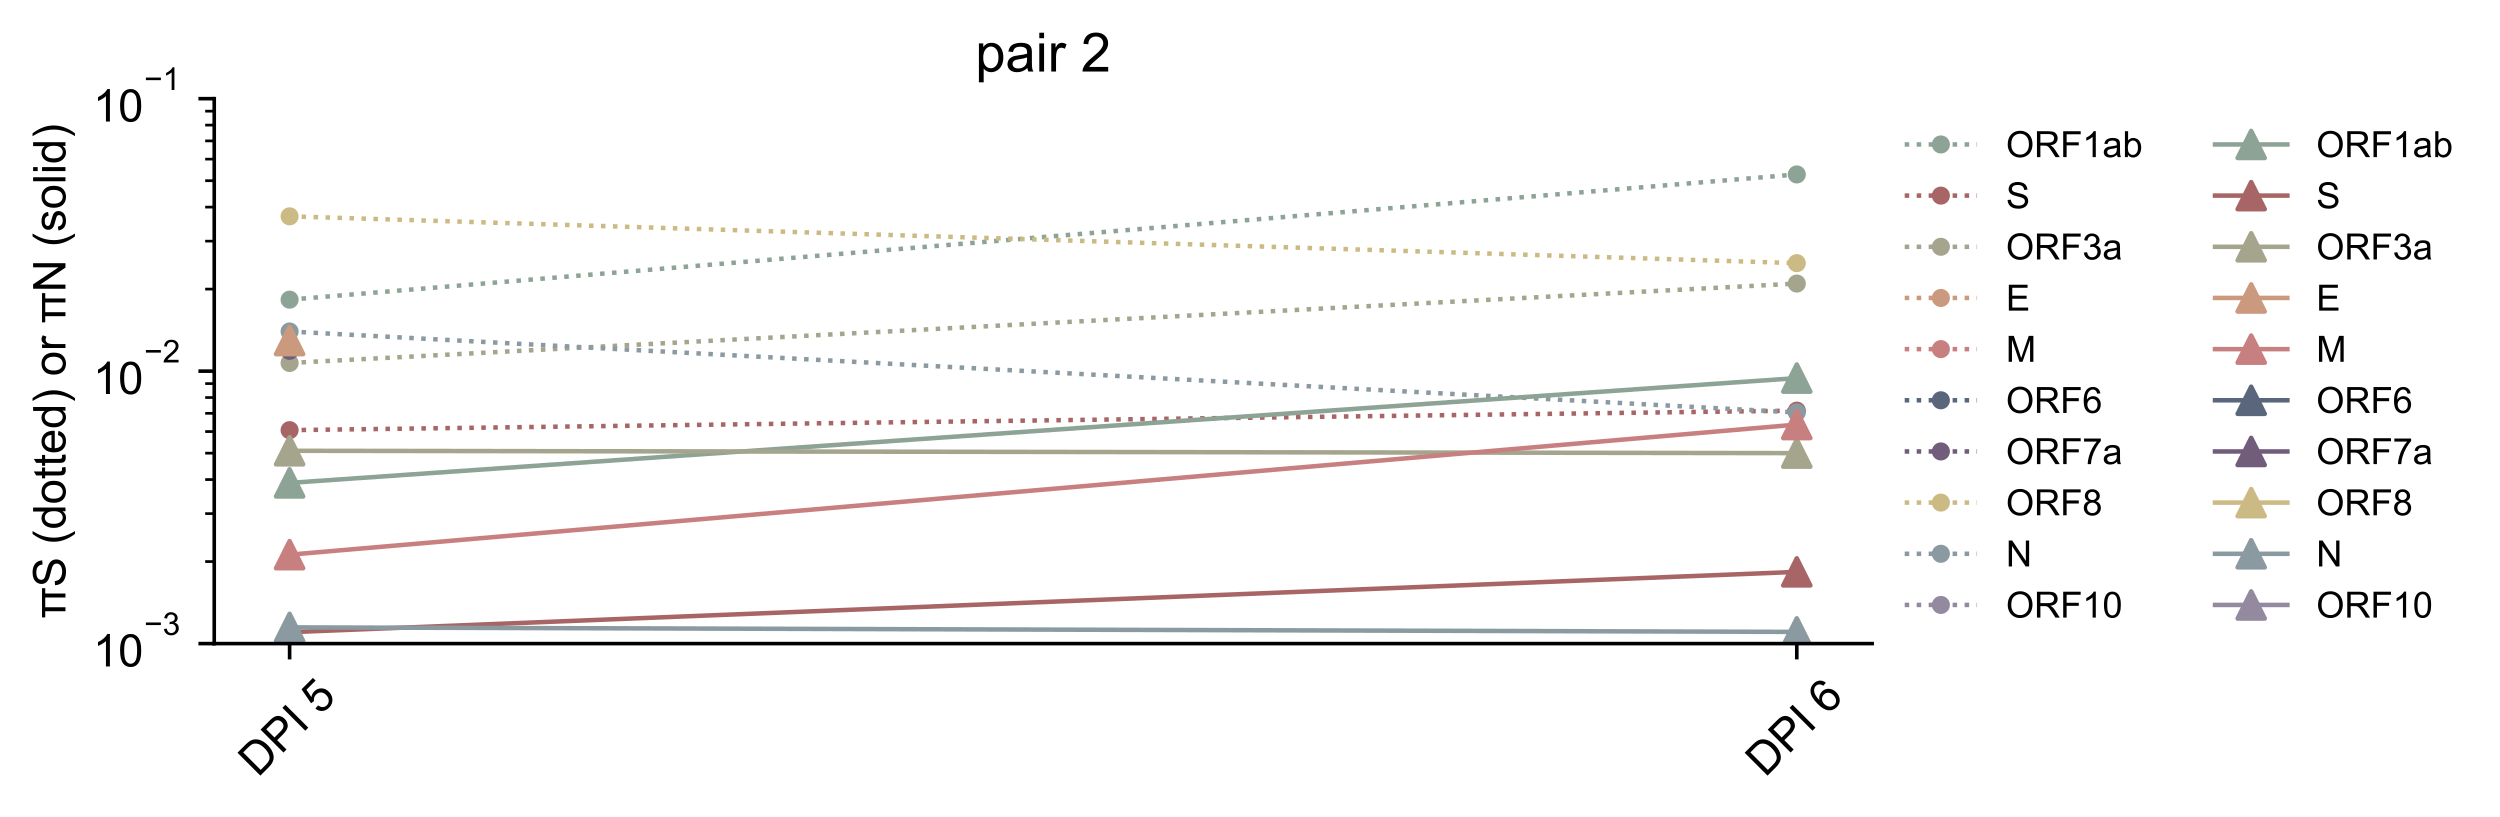 <?xml version="1.0" encoding="utf-8" standalone="no"?>
<!DOCTYPE svg PUBLIC "-//W3C//DTD SVG 1.1//EN"
  "http://www.w3.org/Graphics/SVG/1.1/DTD/svg11.dtd">
<!-- Created with matplotlib (https://matplotlib.org/) -->
<svg height="180.698pt" version="1.1" viewBox="0 0 552.935 180.698" width="552.935pt" xmlns="http://www.w3.org/2000/svg" xmlns:xlink="http://www.w3.org/1999/xlink">
 <defs>
  <style type="text/css">
*{stroke-linecap:butt;stroke-linejoin:round;}
  </style>
 </defs>
 <g id="figure_1">
  <g id="patch_1">
   <path d="M 0 180.698 
L 552.935 180.698 
L 552.935 -0 
L 0 -0 
z
" style="fill:#ffffff;"/>
  </g>
  <g id="axes_1">
   <g id="patch_2">
    <path d="M 47.384 142.347 
L 414.07 142.347 
L 414.07 21.825 
L 47.384 21.825 
z
" style="fill:#ffffff;"/>
   </g>
   <g id="matplotlib.axis_1">
    <g id="xtick_1">
     <g id="line2d_1">
      <defs>
       <path d="M 0 0 
L 0 3.5 
" id="md4cd9a828a" style="stroke:#000000;stroke-width:0.8;"/>
      </defs>
      <g>
       <use style="stroke:#000000;stroke-width:0.8;" x="64.052" xlink:href="#md4cd9a828a" y="142.347"/>
      </g>
     </g>
     <g id="text_1">
      <!-- DPI 5 -->
      <defs>
       <path d="M 7.719 0 
L 7.719 71.578 
L 32.375 71.578 
Q 40.719 71.578 45.125 70.562 
Q 51.266 69.141 55.609 65.438 
Q 61.281 60.641 64.078 53.188 
Q 66.891 45.75 66.891 36.188 
Q 66.891 28.031 64.984 21.734 
Q 63.094 15.438 60.109 11.297 
Q 57.125 7.172 53.578 4.797 
Q 50.047 2.438 45.047 1.219 
Q 40.047 0 33.547 0 
z
M 17.188 8.453 
L 32.469 8.453 
Q 39.547 8.453 43.578 9.766 
Q 47.609 11.078 50 13.484 
Q 53.375 16.844 55.25 22.531 
Q 57.125 28.219 57.125 36.328 
Q 57.125 47.562 53.438 53.594 
Q 49.75 59.625 44.484 61.672 
Q 40.672 63.141 32.234 63.141 
L 17.188 63.141 
z
" id="ArialMT-68"/>
       <path d="M 7.719 0 
L 7.719 71.578 
L 34.719 71.578 
Q 41.844 71.578 45.609 70.906 
Q 50.875 70.016 54.438 67.547 
Q 58.016 65.094 60.188 60.641 
Q 62.359 56.203 62.359 50.875 
Q 62.359 41.75 56.547 35.422 
Q 50.734 29.109 35.547 29.109 
L 17.188 29.109 
L 17.188 0 
z
M 17.188 37.547 
L 35.688 37.547 
Q 44.875 37.547 48.734 40.969 
Q 52.594 44.391 52.594 50.594 
Q 52.594 55.078 50.312 58.266 
Q 48.047 61.469 44.344 62.5 
Q 41.938 63.141 35.5 63.141 
L 17.188 63.141 
z
" id="ArialMT-80"/>
       <path d="M 9.328 0 
L 9.328 71.578 
L 18.797 71.578 
L 18.797 0 
z
" id="ArialMT-73"/>
       <path id="ArialMT-32"/>
       <path d="M 4.156 18.75 
L 13.375 19.531 
Q 14.406 12.797 18.141 9.391 
Q 21.875 6 27.156 6 
Q 33.5 6 37.891 10.781 
Q 42.281 15.578 42.281 23.484 
Q 42.281 31 38.062 35.344 
Q 33.844 39.703 27 39.703 
Q 22.75 39.703 19.328 37.766 
Q 15.922 35.844 13.969 32.766 
L 5.719 33.844 
L 12.641 70.609 
L 48.25 70.609 
L 48.25 62.203 
L 19.672 62.203 
L 15.828 42.969 
Q 22.266 47.469 29.344 47.469 
Q 38.719 47.469 45.156 40.969 
Q 51.609 34.469 51.609 24.266 
Q 51.609 14.547 45.953 7.469 
Q 39.062 -1.219 27.156 -1.219 
Q 17.391 -1.219 11.203 4.25 
Q 5.031 9.719 4.156 18.75 
z
" id="ArialMT-53"/>
      </defs>
      <g transform="translate(57.038 172.092)rotate(-45)scale(0.1 -0.1)">
       <use xlink:href="#ArialMT-68"/>
       <use x="72.217" xlink:href="#ArialMT-80"/>
       <use x="138.916" xlink:href="#ArialMT-73"/>
       <use x="166.699" xlink:href="#ArialMT-32"/>
       <use x="194.482" xlink:href="#ArialMT-53"/>
      </g>
     </g>
    </g>
    <g id="xtick_2">
     <g id="line2d_2">
      <g>
       <use style="stroke:#000000;stroke-width:0.8;" x="397.403" xlink:href="#md4cd9a828a" y="142.347"/>
      </g>
     </g>
     <g id="text_2">
      <!-- DPI 6 -->
      <defs>
       <path d="M 49.75 54.047 
L 41.016 53.375 
Q 39.844 58.547 37.703 60.891 
Q 34.125 64.656 28.906 64.656 
Q 24.703 64.656 21.531 62.312 
Q 17.391 59.281 14.984 53.469 
Q 12.594 47.656 12.5 36.922 
Q 15.672 41.75 20.266 44.094 
Q 24.859 46.438 29.891 46.438 
Q 38.672 46.438 44.844 39.969 
Q 51.031 33.5 51.031 23.25 
Q 51.031 16.5 48.125 10.719 
Q 45.219 4.938 40.141 1.859 
Q 35.062 -1.219 28.609 -1.219 
Q 17.625 -1.219 10.688 6.859 
Q 3.766 14.938 3.766 33.5 
Q 3.766 54.25 11.422 63.672 
Q 18.109 71.875 29.438 71.875 
Q 37.891 71.875 43.281 67.141 
Q 48.688 62.406 49.75 54.047 
z
M 13.875 23.188 
Q 13.875 18.656 15.797 14.5 
Q 17.719 10.359 21.188 8.172 
Q 24.656 6 28.469 6 
Q 34.031 6 38.031 10.484 
Q 42.047 14.984 42.047 22.703 
Q 42.047 30.125 38.078 34.391 
Q 34.125 38.672 28.125 38.672 
Q 22.172 38.672 18.016 34.391 
Q 13.875 30.125 13.875 23.188 
z
" id="ArialMT-54"/>
      </defs>
      <g transform="translate(390.388 172.092)rotate(-45)scale(0.1 -0.1)">
       <use xlink:href="#ArialMT-68"/>
       <use x="72.217" xlink:href="#ArialMT-80"/>
       <use x="138.916" xlink:href="#ArialMT-73"/>
       <use x="166.699" xlink:href="#ArialMT-32"/>
       <use x="194.482" xlink:href="#ArialMT-54"/>
      </g>
     </g>
    </g>
   </g>
   <g id="matplotlib.axis_2">
    <g id="ytick_1">
     <g id="line2d_3">
      <defs>
       <path d="M 0 0 
L -3.5 0 
" id="mce7d0a0960" style="stroke:#000000;stroke-width:0.8;"/>
      </defs>
      <g>
       <use style="stroke:#000000;stroke-width:0.8;" x="47.384" xlink:href="#mce7d0a0960" y="142.347"/>
      </g>
     </g>
     <g id="text_3">
      <!-- $\mathdefault{10^{-3}}$ -->
      <defs>
       <path d="M 37.25 0 
L 28.469 0 
L 28.469 56 
Q 25.297 52.984 20.141 49.953 
Q 14.984 46.922 10.891 45.406 
L 10.891 53.906 
Q 18.266 57.375 23.781 62.297 
Q 29.297 67.234 31.594 71.875 
L 37.25 71.875 
z
" id="ArialMT-49"/>
       <path d="M 4.156 35.297 
Q 4.156 48 6.766 55.734 
Q 9.375 63.484 14.516 67.672 
Q 19.672 71.875 27.484 71.875 
Q 33.25 71.875 37.594 69.547 
Q 41.938 67.234 44.766 62.859 
Q 47.609 58.5 49.219 52.219 
Q 50.828 45.953 50.828 35.297 
Q 50.828 22.703 48.234 14.969 
Q 45.656 7.234 40.5 3 
Q 35.359 -1.219 27.484 -1.219 
Q 17.141 -1.219 11.234 6.203 
Q 4.156 15.141 4.156 35.297 
z
M 13.188 35.297 
Q 13.188 17.672 17.312 11.828 
Q 21.438 6 27.484 6 
Q 33.547 6 37.672 11.859 
Q 41.797 17.719 41.797 35.297 
Q 41.797 52.984 37.672 58.781 
Q 33.547 64.594 27.391 64.594 
Q 21.344 64.594 17.719 59.469 
Q 13.188 52.938 13.188 35.297 
z
" id="ArialMT-48"/>
       <path d="M 52.828 31.203 
L 5.562 31.203 
L 5.562 39.406 
L 52.828 39.406 
z
" id="ArialMT-8722"/>
       <path d="M 4.203 18.891 
L 12.984 20.062 
Q 14.5 12.594 18.141 9.297 
Q 21.781 6 27 6 
Q 33.203 6 37.469 10.297 
Q 41.75 14.594 41.75 20.953 
Q 41.75 27 37.797 30.922 
Q 33.844 34.859 27.734 34.859 
Q 25.25 34.859 21.531 33.891 
L 22.516 41.609 
Q 23.391 41.5 23.922 41.5 
Q 29.547 41.5 34.031 44.422 
Q 38.531 47.359 38.531 53.469 
Q 38.531 58.297 35.25 61.469 
Q 31.984 64.656 26.812 64.656 
Q 21.688 64.656 18.266 61.422 
Q 14.844 58.203 13.875 51.766 
L 5.078 53.328 
Q 6.688 62.156 12.391 67.016 
Q 18.109 71.875 26.609 71.875 
Q 32.469 71.875 37.391 69.359 
Q 42.328 66.844 44.938 62.5 
Q 47.562 58.156 47.562 53.266 
Q 47.562 48.641 45.062 44.828 
Q 42.578 41.016 37.703 38.766 
Q 44.047 37.312 47.562 32.688 
Q 51.078 28.078 51.078 21.141 
Q 51.078 11.766 44.234 5.25 
Q 37.406 -1.266 26.953 -1.266 
Q 17.531 -1.266 11.297 4.344 
Q 5.078 9.969 4.203 18.891 
z
" id="ArialMT-51"/>
      </defs>
      <g transform="translate(20.584 147.503)scale(0.1 -0.1)">
       <use transform="translate(0 0.994)" xlink:href="#ArialMT-49"/>
       <use transform="translate(55.615 0.994)" xlink:href="#ArialMT-48"/>
       <use transform="translate(112.973 70.688)scale(0.7)" xlink:href="#ArialMT-8722"/>
       <use transform="translate(153.852 70.688)scale(0.7)" xlink:href="#ArialMT-51"/>
      </g>
     </g>
    </g>
    <g id="ytick_2">
     <g id="line2d_4">
      <g>
       <use style="stroke:#000000;stroke-width:0.8;" x="47.384" xlink:href="#mce7d0a0960" y="82.086"/>
      </g>
     </g>
     <g id="text_4">
      <!-- $\mathdefault{10^{-2}}$ -->
      <defs>
       <path d="M 50.344 8.453 
L 50.344 0 
L 3.031 0 
Q 2.938 3.172 4.047 6.109 
Q 5.859 10.938 9.828 15.625 
Q 13.812 20.312 21.344 26.469 
Q 33.016 36.031 37.109 41.625 
Q 41.219 47.219 41.219 52.203 
Q 41.219 57.422 37.469 61 
Q 33.734 64.594 27.734 64.594 
Q 21.391 64.594 17.578 60.781 
Q 13.766 56.984 13.719 50.25 
L 4.688 51.172 
Q 5.609 61.281 11.656 66.578 
Q 17.719 71.875 27.938 71.875 
Q 38.234 71.875 44.234 66.156 
Q 50.25 60.453 50.25 52 
Q 50.25 47.703 48.484 43.547 
Q 46.734 39.406 42.656 34.812 
Q 38.578 30.219 29.109 22.219 
Q 21.188 15.578 18.938 13.203 
Q 16.703 10.844 15.234 8.453 
z
" id="ArialMT-50"/>
      </defs>
      <g transform="translate(20.584 87.242)scale(0.1 -0.1)">
       <use transform="translate(0 0.994)" xlink:href="#ArialMT-49"/>
       <use transform="translate(55.615 0.994)" xlink:href="#ArialMT-48"/>
       <use transform="translate(112.973 70.688)scale(0.7)" xlink:href="#ArialMT-8722"/>
       <use transform="translate(153.852 70.688)scale(0.7)" xlink:href="#ArialMT-50"/>
      </g>
     </g>
    </g>
    <g id="ytick_3">
     <g id="line2d_5">
      <g>
       <use style="stroke:#000000;stroke-width:0.8;" x="47.384" xlink:href="#mce7d0a0960" y="21.825"/>
      </g>
     </g>
     <g id="text_5">
      <!-- $\mathdefault{10^{-1}}$ -->
      <g transform="translate(20.584 26.981)scale(0.1 -0.1)">
       <use transform="translate(0 0.994)" xlink:href="#ArialMT-49"/>
       <use transform="translate(55.615 0.994)" xlink:href="#ArialMT-48"/>
       <use transform="translate(112.973 70.688)scale(0.7)" xlink:href="#ArialMT-8722"/>
       <use transform="translate(153.852 70.688)scale(0.7)" xlink:href="#ArialMT-49"/>
      </g>
     </g>
    </g>
    <g id="ytick_4">
     <g id="line2d_6">
      <defs>
       <path d="M 0 0 
L -2 0 
" id="m7498f6325c" style="stroke:#000000;stroke-width:0.6;"/>
      </defs>
      <g>
       <use style="stroke:#000000;stroke-width:0.6;" x="47.384" xlink:href="#m7498f6325c" y="124.206"/>
      </g>
     </g>
    </g>
    <g id="ytick_5">
     <g id="line2d_7">
      <g>
       <use style="stroke:#000000;stroke-width:0.6;" x="47.384" xlink:href="#m7498f6325c" y="113.595"/>
      </g>
     </g>
    </g>
    <g id="ytick_6">
     <g id="line2d_8">
      <g>
       <use style="stroke:#000000;stroke-width:0.6;" x="47.384" xlink:href="#m7498f6325c" y="106.066"/>
      </g>
     </g>
    </g>
    <g id="ytick_7">
     <g id="line2d_9">
      <g>
       <use style="stroke:#000000;stroke-width:0.6;" x="47.384" xlink:href="#m7498f6325c" y="100.226"/>
      </g>
     </g>
    </g>
    <g id="ytick_8">
     <g id="line2d_10">
      <g>
       <use style="stroke:#000000;stroke-width:0.6;" x="47.384" xlink:href="#m7498f6325c" y="95.455"/>
      </g>
     </g>
    </g>
    <g id="ytick_9">
     <g id="line2d_11">
      <g>
       <use style="stroke:#000000;stroke-width:0.6;" x="47.384" xlink:href="#m7498f6325c" y="91.42"/>
      </g>
     </g>
    </g>
    <g id="ytick_10">
     <g id="line2d_12">
      <g>
       <use style="stroke:#000000;stroke-width:0.6;" x="47.384" xlink:href="#m7498f6325c" y="87.926"/>
      </g>
     </g>
    </g>
    <g id="ytick_11">
     <g id="line2d_13">
      <g>
       <use style="stroke:#000000;stroke-width:0.6;" x="47.384" xlink:href="#m7498f6325c" y="84.843"/>
      </g>
     </g>
    </g>
    <g id="ytick_12">
     <g id="line2d_14">
      <g>
       <use style="stroke:#000000;stroke-width:0.6;" x="47.384" xlink:href="#m7498f6325c" y="63.946"/>
      </g>
     </g>
    </g>
    <g id="ytick_13">
     <g id="line2d_15">
      <g>
       <use style="stroke:#000000;stroke-width:0.6;" x="47.384" xlink:href="#m7498f6325c" y="53.334"/>
      </g>
     </g>
    </g>
    <g id="ytick_14">
     <g id="line2d_16">
      <g>
       <use style="stroke:#000000;stroke-width:0.6;" x="47.384" xlink:href="#m7498f6325c" y="45.805"/>
      </g>
     </g>
    </g>
    <g id="ytick_15">
     <g id="line2d_17">
      <g>
       <use style="stroke:#000000;stroke-width:0.6;" x="47.384" xlink:href="#m7498f6325c" y="39.965"/>
      </g>
     </g>
    </g>
    <g id="ytick_16">
     <g id="line2d_18">
      <g>
       <use style="stroke:#000000;stroke-width:0.6;" x="47.384" xlink:href="#m7498f6325c" y="35.194"/>
      </g>
     </g>
    </g>
    <g id="ytick_17">
     <g id="line2d_19">
      <g>
       <use style="stroke:#000000;stroke-width:0.6;" x="47.384" xlink:href="#m7498f6325c" y="31.16"/>
      </g>
     </g>
    </g>
    <g id="ytick_18">
     <g id="line2d_20">
      <g>
       <use style="stroke:#000000;stroke-width:0.6;" x="47.384" xlink:href="#m7498f6325c" y="27.665"/>
      </g>
     </g>
    </g>
    <g id="ytick_19">
     <g id="line2d_21">
      <g>
       <use style="stroke:#000000;stroke-width:0.6;" x="47.384" xlink:href="#m7498f6325c" y="24.582"/>
      </g>
     </g>
    </g>
    <g id="text_6">
     <!-- πS (dotted) or πN (solid) -->
     <defs>
      <path d="M 24.656 44.734 
L 24.656 0 
L 15.875 0 
L 15.875 44.734 
L 2.203 44.734 
L 2.203 51.859 
L 66.844 51.859 
L 66.844 44.734 
L 55.031 44.734 
L 55.031 0 
L 46.234 0 
L 46.234 44.734 
z
" id="ArialMT-960"/>
      <path d="M 4.5 23 
L 13.422 23.781 
Q 14.062 18.406 16.375 14.969 
Q 18.703 11.531 23.578 9.406 
Q 28.469 7.281 34.578 7.281 
Q 39.984 7.281 44.141 8.891 
Q 48.297 10.5 50.312 13.297 
Q 52.344 16.109 52.344 19.438 
Q 52.344 22.797 50.391 25.312 
Q 48.438 27.828 43.953 29.547 
Q 41.062 30.672 31.203 33.031 
Q 21.344 35.406 17.391 37.5 
Q 12.25 40.188 9.734 44.156 
Q 7.234 48.141 7.234 53.078 
Q 7.234 58.5 10.297 63.203 
Q 13.375 67.922 19.281 70.359 
Q 25.203 72.797 32.422 72.797 
Q 40.375 72.797 46.453 70.234 
Q 52.547 67.672 55.812 62.688 
Q 59.078 57.719 59.328 51.422 
L 50.25 50.734 
Q 49.516 57.516 45.281 60.984 
Q 41.062 64.453 32.812 64.453 
Q 24.219 64.453 20.281 61.297 
Q 16.359 58.156 16.359 53.719 
Q 16.359 49.859 19.141 47.359 
Q 21.875 44.875 33.422 42.266 
Q 44.969 39.656 49.266 37.703 
Q 55.516 34.812 58.484 30.391 
Q 61.469 25.984 61.469 20.219 
Q 61.469 14.5 58.203 9.438 
Q 54.938 4.391 48.797 1.578 
Q 42.672 -1.219 35.016 -1.219 
Q 25.297 -1.219 18.719 1.609 
Q 12.156 4.438 8.422 10.125 
Q 4.688 15.828 4.5 23 
z
" id="ArialMT-83"/>
      <path d="M 23.391 -21.047 
Q 16.109 -11.859 11.078 0.438 
Q 6.062 12.75 6.062 25.922 
Q 6.062 37.547 9.812 48.188 
Q 14.203 60.547 23.391 72.797 
L 29.688 72.797 
Q 23.781 62.641 21.875 58.297 
Q 18.891 51.562 17.188 44.234 
Q 15.094 35.109 15.094 25.875 
Q 15.094 2.391 29.688 -21.047 
z
" id="ArialMT-40"/>
      <path d="M 40.234 0 
L 40.234 6.547 
Q 35.297 -1.172 25.734 -1.172 
Q 19.531 -1.172 14.328 2.25 
Q 9.125 5.672 6.266 11.797 
Q 3.422 17.922 3.422 25.875 
Q 3.422 33.641 6 39.969 
Q 8.594 46.297 13.766 49.656 
Q 18.953 53.031 25.344 53.031 
Q 30.031 53.031 33.688 51.047 
Q 37.359 49.078 39.656 45.906 
L 39.656 71.578 
L 48.391 71.578 
L 48.391 0 
z
M 12.453 25.875 
Q 12.453 15.922 16.641 10.984 
Q 20.844 6.062 26.562 6.062 
Q 32.328 6.062 36.344 10.766 
Q 40.375 15.484 40.375 25.141 
Q 40.375 35.797 36.266 40.766 
Q 32.172 45.75 26.172 45.75 
Q 20.312 45.75 16.375 40.969 
Q 12.453 36.188 12.453 25.875 
z
" id="ArialMT-100"/>
      <path d="M 3.328 25.922 
Q 3.328 40.328 11.328 47.266 
Q 18.016 53.031 27.641 53.031 
Q 38.328 53.031 45.109 46.016 
Q 51.906 39.016 51.906 26.656 
Q 51.906 16.656 48.906 10.906 
Q 45.906 5.172 40.156 2 
Q 34.422 -1.172 27.641 -1.172 
Q 16.75 -1.172 10.031 5.812 
Q 3.328 12.797 3.328 25.922 
z
M 12.359 25.922 
Q 12.359 15.969 16.703 11.016 
Q 21.047 6.062 27.641 6.062 
Q 34.188 6.062 38.531 11.031 
Q 42.875 16.016 42.875 26.219 
Q 42.875 35.844 38.5 40.797 
Q 34.125 45.75 27.641 45.75 
Q 21.047 45.75 16.703 40.812 
Q 12.359 35.891 12.359 25.922 
z
" id="ArialMT-111"/>
      <path d="M 25.781 7.859 
L 27.047 0.094 
Q 23.344 -0.688 20.406 -0.688 
Q 15.625 -0.688 12.984 0.828 
Q 10.359 2.344 9.281 4.812 
Q 8.203 7.281 8.203 15.188 
L 8.203 45.016 
L 1.766 45.016 
L 1.766 51.859 
L 8.203 51.859 
L 8.203 64.703 
L 16.938 69.969 
L 16.938 51.859 
L 25.781 51.859 
L 25.781 45.016 
L 16.938 45.016 
L 16.938 14.703 
Q 16.938 10.938 17.406 9.859 
Q 17.875 8.797 18.922 8.156 
Q 19.969 7.516 21.922 7.516 
Q 23.391 7.516 25.781 7.859 
z
" id="ArialMT-116"/>
      <path d="M 42.094 16.703 
L 51.172 15.578 
Q 49.031 7.625 43.219 3.219 
Q 37.406 -1.172 28.375 -1.172 
Q 17 -1.172 10.328 5.828 
Q 3.656 12.844 3.656 25.484 
Q 3.656 38.578 10.391 45.797 
Q 17.141 53.031 27.875 53.031 
Q 38.281 53.031 44.875 45.953 
Q 51.469 38.875 51.469 26.031 
Q 51.469 25.25 51.422 23.688 
L 12.75 23.688 
Q 13.234 15.141 17.578 10.594 
Q 21.922 6.062 28.422 6.062 
Q 33.25 6.062 36.672 8.594 
Q 40.094 11.141 42.094 16.703 
z
M 13.234 30.906 
L 42.188 30.906 
Q 41.609 37.453 38.875 40.719 
Q 34.672 45.797 27.984 45.797 
Q 21.922 45.797 17.797 41.75 
Q 13.672 37.703 13.234 30.906 
z
" id="ArialMT-101"/>
      <path d="M 12.359 -21.047 
L 6.062 -21.047 
Q 20.656 2.391 20.656 25.875 
Q 20.656 35.062 18.562 44.094 
Q 16.891 51.422 13.922 58.156 
Q 12.016 62.547 6.062 72.797 
L 12.359 72.797 
Q 21.531 60.547 25.922 48.188 
Q 29.688 37.547 29.688 25.922 
Q 29.688 12.75 24.625 0.438 
Q 19.578 -11.859 12.359 -21.047 
z
" id="ArialMT-41"/>
      <path d="M 6.5 0 
L 6.5 51.859 
L 14.406 51.859 
L 14.406 44 
Q 17.438 49.516 20 51.266 
Q 22.562 53.031 25.641 53.031 
Q 30.078 53.031 34.672 50.203 
L 31.641 42.047 
Q 28.422 43.953 25.203 43.953 
Q 22.312 43.953 20.016 42.219 
Q 17.719 40.484 16.75 37.406 
Q 15.281 32.719 15.281 27.156 
L 15.281 0 
z
" id="ArialMT-114"/>
      <path d="M 7.625 0 
L 7.625 71.578 
L 17.328 71.578 
L 54.938 15.375 
L 54.938 71.578 
L 64.016 71.578 
L 64.016 0 
L 54.297 0 
L 16.703 56.25 
L 16.703 0 
z
" id="ArialMT-78"/>
      <path d="M 3.078 15.484 
L 11.766 16.844 
Q 12.5 11.625 15.844 8.844 
Q 19.188 6.062 25.203 6.062 
Q 31.25 6.062 34.172 8.516 
Q 37.109 10.984 37.109 14.312 
Q 37.109 17.281 34.516 19 
Q 32.719 20.172 25.531 21.969 
Q 15.875 24.422 12.141 26.203 
Q 8.406 27.984 6.469 31.125 
Q 4.547 34.281 4.547 38.094 
Q 4.547 41.547 6.125 44.5 
Q 7.719 47.469 10.453 49.422 
Q 12.5 50.922 16.031 51.969 
Q 19.578 53.031 23.641 53.031 
Q 29.734 53.031 34.344 51.266 
Q 38.969 49.516 41.156 46.5 
Q 43.359 43.5 44.188 38.484 
L 35.594 37.312 
Q 35.016 41.312 32.203 43.547 
Q 29.391 45.797 24.266 45.797 
Q 18.219 45.797 15.625 43.797 
Q 13.031 41.797 13.031 39.109 
Q 13.031 37.406 14.109 36.031 
Q 15.188 34.625 17.484 33.688 
Q 18.797 33.203 25.25 31.453 
Q 34.578 28.953 38.25 27.359 
Q 41.938 25.781 44.031 22.75 
Q 46.141 19.734 46.141 15.234 
Q 46.141 10.844 43.578 6.953 
Q 41.016 3.078 36.172 0.953 
Q 31.344 -1.172 25.25 -1.172 
Q 15.141 -1.172 9.844 3.031 
Q 4.547 7.234 3.078 15.484 
z
" id="ArialMT-115"/>
      <path d="M 6.391 0 
L 6.391 71.578 
L 15.188 71.578 
L 15.188 0 
z
" id="ArialMT-108"/>
      <path d="M 6.641 61.469 
L 6.641 71.578 
L 15.438 71.578 
L 15.438 61.469 
z
M 6.641 0 
L 6.641 51.859 
L 15.438 51.859 
L 15.438 0 
z
" id="ArialMT-105"/>
     </defs>
     <g transform="translate(14.48 136.776)rotate(-90)scale(0.1 -0.1)">
      <use xlink:href="#ArialMT-960"/>
      <use x="68.994" xlink:href="#ArialMT-83"/>
      <use x="135.693" xlink:href="#ArialMT-32"/>
      <use x="163.477" xlink:href="#ArialMT-40"/>
      <use x="196.777" xlink:href="#ArialMT-100"/>
      <use x="252.393" xlink:href="#ArialMT-111"/>
      <use x="308.008" xlink:href="#ArialMT-116"/>
      <use x="335.791" xlink:href="#ArialMT-116"/>
      <use x="363.574" xlink:href="#ArialMT-101"/>
      <use x="419.189" xlink:href="#ArialMT-100"/>
      <use x="474.805" xlink:href="#ArialMT-41"/>
      <use x="508.105" xlink:href="#ArialMT-32"/>
      <use x="535.889" xlink:href="#ArialMT-111"/>
      <use x="591.504" xlink:href="#ArialMT-114"/>
      <use x="624.805" xlink:href="#ArialMT-32"/>
      <use x="652.588" xlink:href="#ArialMT-960"/>
      <use x="721.582" xlink:href="#ArialMT-78"/>
      <use x="793.799" xlink:href="#ArialMT-32"/>
      <use x="821.582" xlink:href="#ArialMT-40"/>
      <use x="854.883" xlink:href="#ArialMT-115"/>
      <use x="904.883" xlink:href="#ArialMT-111"/>
      <use x="960.498" xlink:href="#ArialMT-108"/>
      <use x="982.715" xlink:href="#ArialMT-105"/>
      <use x="1004.932" xlink:href="#ArialMT-100"/>
      <use x="1060.547" xlink:href="#ArialMT-41"/>
     </g>
    </g>
   </g>
   <g id="line2d_22">
    <path clip-path="url(#p7ff615b1ce)" d="M 64.052 66.278 
L 397.403 38.58 
" style="fill:none;stroke:#8da395;stroke-dasharray:1,1.65;stroke-dashoffset:0;"/>
    <defs>
     <path d="M 0 1.5 
C 0.398 1.5 0.779 1.342 1.061 1.061 
C 1.342 0.779 1.5 0.398 1.5 0 
C 1.5 -0.398 1.342 -0.779 1.061 -1.061 
C 0.779 -1.342 0.398 -1.5 0 -1.5 
C -0.398 -1.5 -0.779 -1.342 -1.061 -1.061 
C -1.342 -0.779 -1.5 -0.398 -1.5 0 
C -1.5 0.398 -1.342 0.779 -1.061 1.061 
C -0.779 1.342 -0.398 1.5 0 1.5 
z
" id="m409217ac17" style="stroke:#8da395;"/>
    </defs>
    <g clip-path="url(#p7ff615b1ce)">
     <use style="fill:#8da395;stroke:#8da395;" x="64.052" xlink:href="#m409217ac17" y="66.278"/>
     <use style="fill:#8da395;stroke:#8da395;" x="397.403" xlink:href="#m409217ac17" y="38.58"/>
    </g>
   </g>
   <g id="line2d_23">
    <path clip-path="url(#p7ff615b1ce)" d="M 64.052 95.138 
L 397.403 90.822 
" style="fill:none;stroke:#a86566;stroke-dasharray:1,1.65;stroke-dashoffset:0;"/>
    <defs>
     <path d="M 0 1.5 
C 0.398 1.5 0.779 1.342 1.061 1.061 
C 1.342 0.779 1.5 0.398 1.5 0 
C 1.5 -0.398 1.342 -0.779 1.061 -1.061 
C 0.779 -1.342 0.398 -1.5 0 -1.5 
C -0.398 -1.5 -0.779 -1.342 -1.061 -1.061 
C -1.342 -0.779 -1.5 -0.398 -1.5 0 
C -1.5 0.398 -1.342 0.779 -1.061 1.061 
C -0.779 1.342 -0.398 1.5 0 1.5 
z
" id="m72be050ddf" style="stroke:#a86566;"/>
    </defs>
    <g clip-path="url(#p7ff615b1ce)">
     <use style="fill:#a86566;stroke:#a86566;" x="64.052" xlink:href="#m72be050ddf" y="95.138"/>
     <use style="fill:#a86566;stroke:#a86566;" x="397.403" xlink:href="#m72be050ddf" y="90.822"/>
    </g>
   </g>
   <g id="line2d_24">
    <path clip-path="url(#p7ff615b1ce)" d="M 64.052 80.283 
L 397.403 62.716 
" style="fill:none;stroke:#a4a58c;stroke-dasharray:1,1.65;stroke-dashoffset:0;"/>
    <defs>
     <path d="M 0 1.5 
C 0.398 1.5 0.779 1.342 1.061 1.061 
C 1.342 0.779 1.5 0.398 1.5 0 
C 1.5 -0.398 1.342 -0.779 1.061 -1.061 
C 0.779 -1.342 0.398 -1.5 0 -1.5 
C -0.398 -1.5 -0.779 -1.342 -1.061 -1.061 
C -1.342 -0.779 -1.5 -0.398 -1.5 0 
C -1.5 0.398 -1.342 0.779 -1.061 1.061 
C -0.779 1.342 -0.398 1.5 0 1.5 
z
" id="m14664d8417" style="stroke:#a4a58c;"/>
    </defs>
    <g clip-path="url(#p7ff615b1ce)">
     <use style="fill:#a4a58c;stroke:#a4a58c;" x="64.052" xlink:href="#m14664d8417" y="80.283"/>
     <use style="fill:#a4a58c;stroke:#a4a58c;" x="397.403" xlink:href="#m14664d8417" y="62.716"/>
    </g>
   </g>
   <g id="line2d_25">
    <path clip-path="url(#p7ff615b1ce)" d="M 0 0 
" style="fill:none;stroke:#cb997d;stroke-dasharray:1,1.65;stroke-dashoffset:0;"/>
    <defs>
     <path d="M 0 1.5 
C 0.398 1.5 0.779 1.342 1.061 1.061 
C 1.342 0.779 1.5 0.398 1.5 0 
C 1.5 -0.398 1.342 -0.779 1.061 -1.061 
C 0.779 -1.342 0.398 -1.5 0 -1.5 
C -0.398 -1.5 -0.779 -1.342 -1.061 -1.061 
C -1.342 -0.779 -1.5 -0.398 -1.5 0 
C -1.5 0.398 -1.342 0.779 -1.061 1.061 
C -0.779 1.342 -0.398 1.5 0 1.5 
z
" id="m744fec470e" style="stroke:#cb997d;"/>
    </defs>
    <g clip-path="url(#p7ff615b1ce)">
     <use style="fill:#cb997d;stroke:#cb997d;" x="0" xlink:href="#m744fec470e" y="0"/>
    </g>
   </g>
   <g id="line2d_26">
    <path clip-path="url(#p7ff615b1ce)" d="M 0 0 
" style="fill:none;stroke:#c87f7f;stroke-dasharray:1,1.65;stroke-dashoffset:0;"/>
    <defs>
     <path d="M 0 1.5 
C 0.398 1.5 0.779 1.342 1.061 1.061 
C 1.342 0.779 1.5 0.398 1.5 0 
C 1.5 -0.398 1.342 -0.779 1.061 -1.061 
C 0.779 -1.342 0.398 -1.5 0 -1.5 
C -0.398 -1.5 -0.779 -1.342 -1.061 -1.061 
C -1.342 -0.779 -1.5 -0.398 -1.5 0 
C -1.5 0.398 -1.342 0.779 -1.061 1.061 
C -0.779 1.342 -0.398 1.5 0 1.5 
z
" id="m5c2186dc4d" style="stroke:#c87f7f;"/>
    </defs>
    <g clip-path="url(#p7ff615b1ce)">
     <use style="fill:#c87f7f;stroke:#c87f7f;" x="0" xlink:href="#m5c2186dc4d" y="0"/>
    </g>
   </g>
   <g id="line2d_27">
    <path clip-path="url(#p7ff615b1ce)" d="M 0 0 
" style="fill:none;stroke:#59667c;stroke-dasharray:1,1.65;stroke-dashoffset:0;"/>
    <defs>
     <path d="M 0 1.5 
C 0.398 1.5 0.779 1.342 1.061 1.061 
C 1.342 0.779 1.5 0.398 1.5 0 
C 1.5 -0.398 1.342 -0.779 1.061 -1.061 
C 0.779 -1.342 0.398 -1.5 0 -1.5 
C -0.398 -1.5 -0.779 -1.342 -1.061 -1.061 
C -1.342 -0.779 -1.5 -0.398 -1.5 0 
C -1.5 0.398 -1.342 0.779 -1.061 1.061 
C -0.779 1.342 -0.398 1.5 0 1.5 
z
" id="m3a6cdda0d6" style="stroke:#59667c;"/>
    </defs>
    <g clip-path="url(#p7ff615b1ce)">
     <use style="fill:#59667c;stroke:#59667c;" x="0" xlink:href="#m3a6cdda0d6" y="0"/>
    </g>
   </g>
   <g id="line2d_28">
    <path clip-path="url(#p7ff615b1ce)" d="M 64.052 77.595 
" style="fill:none;stroke:#715c7c;stroke-dasharray:1,1.65;stroke-dashoffset:0;"/>
    <defs>
     <path d="M 0 1.5 
C 0.398 1.5 0.779 1.342 1.061 1.061 
C 1.342 0.779 1.5 0.398 1.5 0 
C 1.5 -0.398 1.342 -0.779 1.061 -1.061 
C 0.779 -1.342 0.398 -1.5 0 -1.5 
C -0.398 -1.5 -0.779 -1.342 -1.061 -1.061 
C -1.342 -0.779 -1.5 -0.398 -1.5 0 
C -1.5 0.398 -1.342 0.779 -1.061 1.061 
C -0.779 1.342 -0.398 1.5 0 1.5 
z
" id="m82533b95b9" style="stroke:#715c7c;"/>
    </defs>
    <g clip-path="url(#p7ff615b1ce)">
     <use style="fill:#715c7c;stroke:#715c7c;" x="64.052" xlink:href="#m82533b95b9" y="77.595"/>
    </g>
   </g>
   <g id="line2d_29">
    <path clip-path="url(#p7ff615b1ce)" d="M 64.052 47.845 
L 397.403 58.201 
" style="fill:none;stroke:#ccba85;stroke-dasharray:1,1.65;stroke-dashoffset:0;"/>
    <defs>
     <path d="M 0 1.5 
C 0.398 1.5 0.779 1.342 1.061 1.061 
C 1.342 0.779 1.5 0.398 1.5 0 
C 1.5 -0.398 1.342 -0.779 1.061 -1.061 
C 0.779 -1.342 0.398 -1.5 0 -1.5 
C -0.398 -1.5 -0.779 -1.342 -1.061 -1.061 
C -1.342 -0.779 -1.5 -0.398 -1.5 0 
C -1.5 0.398 -1.342 0.779 -1.061 1.061 
C -0.779 1.342 -0.398 1.5 0 1.5 
z
" id="ma5f876c97f" style="stroke:#ccba85;"/>
    </defs>
    <g clip-path="url(#p7ff615b1ce)">
     <use style="fill:#ccba85;stroke:#ccba85;" x="64.052" xlink:href="#ma5f876c97f" y="47.845"/>
     <use style="fill:#ccba85;stroke:#ccba85;" x="397.403" xlink:href="#ma5f876c97f" y="58.201"/>
    </g>
   </g>
   <g id="line2d_30">
    <path clip-path="url(#p7ff615b1ce)" d="M 64.052 73.314 
L 397.403 91.229 
" style="fill:none;stroke:#8b9aa0;stroke-dasharray:1,1.65;stroke-dashoffset:0;"/>
    <defs>
     <path d="M 0 1.5 
C 0.398 1.5 0.779 1.342 1.061 1.061 
C 1.342 0.779 1.5 0.398 1.5 0 
C 1.5 -0.398 1.342 -0.779 1.061 -1.061 
C 0.779 -1.342 0.398 -1.5 0 -1.5 
C -0.398 -1.5 -0.779 -1.342 -1.061 -1.061 
C -1.342 -0.779 -1.5 -0.398 -1.5 0 
C -1.5 0.398 -1.342 0.779 -1.061 1.061 
C -0.779 1.342 -0.398 1.5 0 1.5 
z
" id="ma9688be105" style="stroke:#8b9aa0;"/>
    </defs>
    <g clip-path="url(#p7ff615b1ce)">
     <use style="fill:#8b9aa0;stroke:#8b9aa0;" x="64.052" xlink:href="#ma9688be105" y="73.314"/>
     <use style="fill:#8b9aa0;stroke:#8b9aa0;" x="397.403" xlink:href="#ma9688be105" y="91.229"/>
    </g>
   </g>
   <g id="line2d_31">
    <path clip-path="url(#p7ff615b1ce)" d="M 0 0 
" style="fill:none;stroke:#938aa0;stroke-dasharray:1,1.65;stroke-dashoffset:0;"/>
    <defs>
     <path d="M 0 1.5 
C 0.398 1.5 0.779 1.342 1.061 1.061 
C 1.342 0.779 1.5 0.398 1.5 0 
C 1.5 -0.398 1.342 -0.779 1.061 -1.061 
C 0.779 -1.342 0.398 -1.5 0 -1.5 
C -0.398 -1.5 -0.779 -1.342 -1.061 -1.061 
C -1.342 -0.779 -1.5 -0.398 -1.5 0 
C -1.5 0.398 -1.342 0.779 -1.061 1.061 
C -0.779 1.342 -0.398 1.5 0 1.5 
z
" id="m776d8007ef" style="stroke:#938aa0;"/>
    </defs>
    <g clip-path="url(#p7ff615b1ce)">
     <use style="fill:#938aa0;stroke:#938aa0;" x="0" xlink:href="#m776d8007ef" y="0"/>
    </g>
   </g>
   <g id="line2d_32">
    <path clip-path="url(#p7ff615b1ce)" d="M 64.052 106.8 
L 397.403 83.621 
" style="fill:none;stroke:#8da395;stroke-linecap:square;"/>
    <defs>
     <path d="M 0 -3 
L -3 3 
L 3 3 
z
" id="m30ef4ac417" style="stroke:#8da395;stroke-linejoin:miter;"/>
    </defs>
    <g clip-path="url(#p7ff615b1ce)">
     <use style="fill:#8da395;stroke:#8da395;stroke-linejoin:miter;" x="64.052" xlink:href="#m30ef4ac417" y="106.8"/>
     <use style="fill:#8da395;stroke:#8da395;stroke-linejoin:miter;" x="397.403" xlink:href="#m30ef4ac417" y="83.621"/>
    </g>
   </g>
   <g id="line2d_33">
    <path clip-path="url(#p7ff615b1ce)" d="M 64.052 139.822 
L 397.403 126.483 
" style="fill:none;stroke:#a86566;stroke-linecap:square;"/>
    <defs>
     <path d="M 0 -3 
L -3 3 
L 3 3 
z
" id="md7244047d9" style="stroke:#a86566;stroke-linejoin:miter;"/>
    </defs>
    <g clip-path="url(#p7ff615b1ce)">
     <use style="fill:#a86566;stroke:#a86566;stroke-linejoin:miter;" x="64.052" xlink:href="#md7244047d9" y="139.822"/>
     <use style="fill:#a86566;stroke:#a86566;stroke-linejoin:miter;" x="397.403" xlink:href="#md7244047d9" y="126.483"/>
    </g>
   </g>
   <g id="line2d_34">
    <path clip-path="url(#p7ff615b1ce)" d="M 64.052 99.7 
L 397.403 100.221 
" style="fill:none;stroke:#a4a58c;stroke-linecap:square;"/>
    <defs>
     <path d="M 0 -3 
L -3 3 
L 3 3 
z
" id="m46460956eb" style="stroke:#a4a58c;stroke-linejoin:miter;"/>
    </defs>
    <g clip-path="url(#p7ff615b1ce)">
     <use style="fill:#a4a58c;stroke:#a4a58c;stroke-linejoin:miter;" x="64.052" xlink:href="#m46460956eb" y="99.7"/>
     <use style="fill:#a4a58c;stroke:#a4a58c;stroke-linejoin:miter;" x="397.403" xlink:href="#m46460956eb" y="100.221"/>
    </g>
   </g>
   <g id="line2d_35">
    <path clip-path="url(#p7ff615b1ce)" d="M 64.052 75.325 
" style="fill:none;stroke:#cb997d;stroke-linecap:square;"/>
    <defs>
     <path d="M 0 -3 
L -3 3 
L 3 3 
z
" id="mdd9919ccf9" style="stroke:#cb997d;stroke-linejoin:miter;"/>
    </defs>
    <g clip-path="url(#p7ff615b1ce)">
     <use style="fill:#cb997d;stroke:#cb997d;stroke-linejoin:miter;" x="64.052" xlink:href="#mdd9919ccf9" y="75.325"/>
    </g>
   </g>
   <g id="line2d_36">
    <path clip-path="url(#p7ff615b1ce)" d="M 64.052 122.678 
L 397.403 93.899 
" style="fill:none;stroke:#c87f7f;stroke-linecap:square;"/>
    <defs>
     <path d="M 0 -3 
L -3 3 
L 3 3 
z
" id="m6ef96f37dd" style="stroke:#c87f7f;stroke-linejoin:miter;"/>
    </defs>
    <g clip-path="url(#p7ff615b1ce)">
     <use style="fill:#c87f7f;stroke:#c87f7f;stroke-linejoin:miter;" x="64.052" xlink:href="#m6ef96f37dd" y="122.678"/>
     <use style="fill:#c87f7f;stroke:#c87f7f;stroke-linejoin:miter;" x="397.403" xlink:href="#m6ef96f37dd" y="93.899"/>
    </g>
   </g>
   <g id="line2d_37">
    <path clip-path="url(#p7ff615b1ce)" d="M 0 0 
" style="fill:none;stroke:#59667c;stroke-linecap:square;"/>
    <defs>
     <path d="M 0 -3 
L -3 3 
L 3 3 
z
" id="m21e010334c" style="stroke:#59667c;stroke-linejoin:miter;"/>
    </defs>
    <g clip-path="url(#p7ff615b1ce)">
     <use style="fill:#59667c;stroke:#59667c;stroke-linejoin:miter;" x="0" xlink:href="#m21e010334c" y="0"/>
    </g>
   </g>
   <g id="line2d_38">
    <path clip-path="url(#p7ff615b1ce)" d="M 0 0 
" style="fill:none;stroke:#715c7c;stroke-linecap:square;"/>
    <defs>
     <path d="M 0 -3 
L -3 3 
L 3 3 
z
" id="m58118599e8" style="stroke:#715c7c;stroke-linejoin:miter;"/>
    </defs>
    <g clip-path="url(#p7ff615b1ce)">
     <use style="fill:#715c7c;stroke:#715c7c;stroke-linejoin:miter;" x="0" xlink:href="#m58118599e8" y="0"/>
    </g>
   </g>
   <g id="line2d_39">
    <path clip-path="url(#p7ff615b1ce)" d="M 0 0 
" style="fill:none;stroke:#ccba85;stroke-linecap:square;"/>
    <defs>
     <path d="M 0 -3 
L -3 3 
L 3 3 
z
" id="m97e7959225" style="stroke:#ccba85;stroke-linejoin:miter;"/>
    </defs>
    <g clip-path="url(#p7ff615b1ce)">
     <use style="fill:#ccba85;stroke:#ccba85;stroke-linejoin:miter;" x="0" xlink:href="#m97e7959225" y="0"/>
    </g>
   </g>
   <g id="line2d_40">
    <path clip-path="url(#p7ff615b1ce)" d="M 64.052 138.759 
L 397.403 139.76 
" style="fill:none;stroke:#8b9aa0;stroke-linecap:square;"/>
    <defs>
     <path d="M 0 -3 
L -3 3 
L 3 3 
z
" id="m2143312a50" style="stroke:#8b9aa0;stroke-linejoin:miter;"/>
    </defs>
    <g clip-path="url(#p7ff615b1ce)">
     <use style="fill:#8b9aa0;stroke:#8b9aa0;stroke-linejoin:miter;" x="64.052" xlink:href="#m2143312a50" y="138.759"/>
     <use style="fill:#8b9aa0;stroke:#8b9aa0;stroke-linejoin:miter;" x="397.403" xlink:href="#m2143312a50" y="139.76"/>
    </g>
   </g>
   <g id="line2d_41">
    <path clip-path="url(#p7ff615b1ce)" d="M 0 0 
" style="fill:none;stroke:#938aa0;stroke-linecap:square;"/>
    <defs>
     <path d="M 0 -3 
L -3 3 
L 3 3 
z
" id="m753f12651f" style="stroke:#938aa0;stroke-linejoin:miter;"/>
    </defs>
    <g clip-path="url(#p7ff615b1ce)">
     <use style="fill:#938aa0;stroke:#938aa0;stroke-linejoin:miter;" x="0" xlink:href="#m753f12651f" y="0"/>
    </g>
   </g>
   <g id="patch_3">
    <path d="M 47.384 142.347 
L 47.384 21.825 
" style="fill:none;stroke:#000000;stroke-linecap:square;stroke-linejoin:miter;stroke-width:0.8;"/>
   </g>
   <g id="patch_4">
    <path d="M 47.384 142.347 
L 414.07 142.347 
" style="fill:none;stroke:#000000;stroke-linecap:square;stroke-linejoin:miter;stroke-width:0.8;"/>
   </g>
   <g id="text_7">
    <!-- pair 2 -->
    <defs>
     <path d="M 6.594 -19.875 
L 6.594 51.859 
L 14.594 51.859 
L 14.594 45.125 
Q 17.438 49.078 21 51.047 
Q 24.562 53.031 29.641 53.031 
Q 36.281 53.031 41.359 49.609 
Q 46.438 46.188 49.016 39.953 
Q 51.609 33.734 51.609 26.312 
Q 51.609 18.359 48.75 11.984 
Q 45.906 5.609 40.453 2.219 
Q 35.016 -1.172 29 -1.172 
Q 24.609 -1.172 21.109 0.688 
Q 17.625 2.547 15.375 5.375 
L 15.375 -19.875 
z
M 14.547 25.641 
Q 14.547 15.625 18.594 10.844 
Q 22.656 6.062 28.422 6.062 
Q 34.281 6.062 38.453 11.016 
Q 42.625 15.969 42.625 26.375 
Q 42.625 36.281 38.547 41.203 
Q 34.469 46.141 28.812 46.141 
Q 23.188 46.141 18.859 40.891 
Q 14.547 35.641 14.547 25.641 
z
" id="ArialMT-112"/>
     <path d="M 40.438 6.391 
Q 35.547 2.25 31.031 0.531 
Q 26.516 -1.172 21.344 -1.172 
Q 12.797 -1.172 8.203 3 
Q 3.609 7.172 3.609 13.672 
Q 3.609 17.484 5.344 20.625 
Q 7.078 23.781 9.891 25.688 
Q 12.703 27.594 16.219 28.562 
Q 18.797 29.25 24.031 29.891 
Q 34.672 31.156 39.703 32.906 
Q 39.75 34.719 39.75 35.203 
Q 39.75 40.578 37.25 42.781 
Q 33.891 45.75 27.25 45.75 
Q 21.047 45.75 18.094 43.578 
Q 15.141 41.406 13.719 35.891 
L 5.125 37.062 
Q 6.297 42.578 8.984 45.969 
Q 11.672 49.359 16.75 51.188 
Q 21.828 53.031 28.516 53.031 
Q 35.156 53.031 39.297 51.469 
Q 43.453 49.906 45.406 47.531 
Q 47.359 45.172 48.141 41.547 
Q 48.578 39.312 48.578 33.453 
L 48.578 21.734 
Q 48.578 9.469 49.141 6.219 
Q 49.703 2.984 51.375 0 
L 42.188 0 
Q 40.828 2.734 40.438 6.391 
z
M 39.703 26.031 
Q 34.906 24.078 25.344 22.703 
Q 19.922 21.922 17.672 20.938 
Q 15.438 19.969 14.203 18.094 
Q 12.984 16.219 12.984 13.922 
Q 12.984 10.406 15.641 8.062 
Q 18.312 5.719 23.438 5.719 
Q 28.516 5.719 32.469 7.938 
Q 36.422 10.156 38.281 14.016 
Q 39.703 17 39.703 22.797 
z
" id="ArialMT-97"/>
    </defs>
    <g transform="translate(215.72 15.825)scale(0.12 -0.12)">
     <use xlink:href="#ArialMT-112"/>
     <use x="55.615" xlink:href="#ArialMT-97"/>
     <use x="111.23" xlink:href="#ArialMT-105"/>
     <use x="133.447" xlink:href="#ArialMT-114"/>
     <use x="166.748" xlink:href="#ArialMT-32"/>
     <use x="194.531" xlink:href="#ArialMT-50"/>
    </g>
   </g>
   <g id="legend_1">
    <g id="line2d_42">
     <path d="M 421.27 31.951 
L 437.27 31.951 
" style="fill:none;stroke:#8da395;stroke-dasharray:1,1.65;stroke-dashoffset:0;"/>
    </g>
    <g id="line2d_43">
     <g>
      <use style="fill:#8da395;stroke:#8da395;" x="429.27" xlink:href="#m409217ac17" y="31.951"/>
     </g>
    </g>
    <g id="text_8">
     <!-- ORF1ab -->
     <defs>
      <path d="M 4.828 34.859 
Q 4.828 52.688 14.391 62.766 
Q 23.969 72.859 39.109 72.859 
Q 49.031 72.859 56.984 68.109 
Q 64.938 63.375 69.109 54.906 
Q 73.297 46.438 73.297 35.688 
Q 73.297 24.812 68.891 16.219 
Q 64.5 7.625 56.438 3.203 
Q 48.391 -1.219 39.062 -1.219 
Q 28.953 -1.219 20.984 3.656 
Q 13.031 8.547 8.922 16.984 
Q 4.828 25.438 4.828 34.859 
z
M 14.594 34.719 
Q 14.594 21.781 21.547 14.328 
Q 28.516 6.891 39.016 6.891 
Q 49.703 6.891 56.609 14.406 
Q 63.531 21.922 63.531 35.75 
Q 63.531 44.484 60.578 51 
Q 57.625 57.516 51.922 61.109 
Q 46.234 64.703 39.156 64.703 
Q 29.109 64.703 21.844 57.781 
Q 14.594 50.875 14.594 34.719 
z
" id="ArialMT-79"/>
      <path d="M 7.859 0 
L 7.859 71.578 
L 39.594 71.578 
Q 49.172 71.578 54.141 69.641 
Q 59.125 67.719 62.109 62.828 
Q 65.094 57.953 65.094 52.047 
Q 65.094 44.438 60.156 39.203 
Q 55.219 33.984 44.922 32.562 
Q 48.688 30.766 50.641 29 
Q 54.781 25.203 58.5 19.484 
L 70.953 0 
L 59.031 0 
L 49.562 14.891 
Q 45.406 21.344 42.719 24.75 
Q 40.047 28.172 37.922 29.531 
Q 35.797 30.906 33.594 31.453 
Q 31.984 31.781 28.328 31.781 
L 17.328 31.781 
L 17.328 0 
z
M 17.328 39.984 
L 37.703 39.984 
Q 44.188 39.984 47.844 41.328 
Q 51.516 42.672 53.422 45.625 
Q 55.328 48.578 55.328 52.047 
Q 55.328 57.125 51.641 60.391 
Q 47.953 63.672 39.984 63.672 
L 17.328 63.672 
z
" id="ArialMT-82"/>
      <path d="M 8.203 0 
L 8.203 71.578 
L 56.5 71.578 
L 56.5 63.141 
L 17.672 63.141 
L 17.672 40.969 
L 51.266 40.969 
L 51.266 32.516 
L 17.672 32.516 
L 17.672 0 
z
" id="ArialMT-70"/>
      <path d="M 14.703 0 
L 6.547 0 
L 6.547 71.578 
L 15.328 71.578 
L 15.328 46.047 
Q 20.906 53.031 29.547 53.031 
Q 34.328 53.031 38.594 51.094 
Q 42.875 49.172 45.625 45.672 
Q 48.391 42.188 49.953 37.25 
Q 51.516 32.328 51.516 26.703 
Q 51.516 13.375 44.922 6.094 
Q 38.328 -1.172 29.109 -1.172 
Q 19.922 -1.172 14.703 6.5 
z
M 14.594 26.312 
Q 14.594 17 17.141 12.844 
Q 21.297 6.062 28.375 6.062 
Q 34.125 6.062 38.328 11.062 
Q 42.531 16.062 42.531 25.984 
Q 42.531 36.141 38.5 40.969 
Q 34.469 45.797 28.766 45.797 
Q 23 45.797 18.797 40.797 
Q 14.594 35.797 14.594 26.312 
z
" id="ArialMT-98"/>
     </defs>
     <g transform="translate(443.67 34.751)scale(0.08 -0.08)">
      <use xlink:href="#ArialMT-79"/>
      <use x="77.783" xlink:href="#ArialMT-82"/>
      <use x="150" xlink:href="#ArialMT-70"/>
      <use x="211.084" xlink:href="#ArialMT-49"/>
      <use x="266.699" xlink:href="#ArialMT-97"/>
      <use x="322.314" xlink:href="#ArialMT-98"/>
     </g>
    </g>
    <g id="line2d_44">
     <path d="M 421.27 43.267 
L 437.27 43.267 
" style="fill:none;stroke:#a86566;stroke-dasharray:1,1.65;stroke-dashoffset:0;"/>
    </g>
    <g id="line2d_45">
     <g>
      <use style="fill:#a86566;stroke:#a86566;" x="429.27" xlink:href="#m72be050ddf" y="43.267"/>
     </g>
    </g>
    <g id="text_9">
     <!-- S -->
     <g transform="translate(443.67 46.068)scale(0.08 -0.08)">
      <use xlink:href="#ArialMT-83"/>
     </g>
    </g>
    <g id="line2d_46">
     <path d="M 421.27 54.584 
L 437.27 54.584 
" style="fill:none;stroke:#a4a58c;stroke-dasharray:1,1.65;stroke-dashoffset:0;"/>
    </g>
    <g id="line2d_47">
     <g>
      <use style="fill:#a4a58c;stroke:#a4a58c;" x="429.27" xlink:href="#m14664d8417" y="54.584"/>
     </g>
    </g>
    <g id="text_10">
     <!-- ORF3a -->
     <g transform="translate(443.67 57.384)scale(0.08 -0.08)">
      <use xlink:href="#ArialMT-79"/>
      <use x="77.783" xlink:href="#ArialMT-82"/>
      <use x="150" xlink:href="#ArialMT-70"/>
      <use x="211.084" xlink:href="#ArialMT-51"/>
      <use x="266.699" xlink:href="#ArialMT-97"/>
     </g>
    </g>
    <g id="line2d_48">
     <path d="M 421.27 65.9 
L 437.27 65.9 
" style="fill:none;stroke:#cb997d;stroke-dasharray:1,1.65;stroke-dashoffset:0;"/>
    </g>
    <g id="line2d_49">
     <g>
      <use style="fill:#cb997d;stroke:#cb997d;" x="429.27" xlink:href="#m744fec470e" y="65.9"/>
     </g>
    </g>
    <g id="text_11">
     <!-- E -->
     <defs>
      <path d="M 7.906 0 
L 7.906 71.578 
L 59.672 71.578 
L 59.672 63.141 
L 17.391 63.141 
L 17.391 41.219 
L 56.984 41.219 
L 56.984 32.812 
L 17.391 32.812 
L 17.391 8.453 
L 61.328 8.453 
L 61.328 0 
z
" id="ArialMT-69"/>
     </defs>
     <g transform="translate(443.67 68.7)scale(0.08 -0.08)">
      <use xlink:href="#ArialMT-69"/>
     </g>
    </g>
    <g id="line2d_50">
     <path d="M 421.27 77.216 
L 437.27 77.216 
" style="fill:none;stroke:#c87f7f;stroke-dasharray:1,1.65;stroke-dashoffset:0;"/>
    </g>
    <g id="line2d_51">
     <g>
      <use style="fill:#c87f7f;stroke:#c87f7f;" x="429.27" xlink:href="#m5c2186dc4d" y="77.216"/>
     </g>
    </g>
    <g id="text_12">
     <!-- M -->
     <defs>
      <path d="M 7.422 0 
L 7.422 71.578 
L 21.688 71.578 
L 38.625 20.906 
Q 40.969 13.812 42.047 10.297 
Q 43.266 14.203 45.844 21.781 
L 62.984 71.578 
L 75.734 71.578 
L 75.734 0 
L 66.609 0 
L 66.609 59.906 
L 45.797 0 
L 37.25 0 
L 16.547 60.938 
L 16.547 0 
z
" id="ArialMT-77"/>
     </defs>
     <g transform="translate(443.67 80.016)scale(0.08 -0.08)">
      <use xlink:href="#ArialMT-77"/>
     </g>
    </g>
    <g id="line2d_52">
     <path d="M 421.27 88.532 
L 437.27 88.532 
" style="fill:none;stroke:#59667c;stroke-dasharray:1,1.65;stroke-dashoffset:0;"/>
    </g>
    <g id="line2d_53">
     <g>
      <use style="fill:#59667c;stroke:#59667c;" x="429.27" xlink:href="#m3a6cdda0d6" y="88.532"/>
     </g>
    </g>
    <g id="text_13">
     <!-- ORF6 -->
     <g transform="translate(443.67 91.332)scale(0.08 -0.08)">
      <use xlink:href="#ArialMT-79"/>
      <use x="77.783" xlink:href="#ArialMT-82"/>
      <use x="150" xlink:href="#ArialMT-70"/>
      <use x="211.084" xlink:href="#ArialMT-54"/>
     </g>
    </g>
    <g id="line2d_54">
     <path d="M 421.27 99.849 
L 437.27 99.849 
" style="fill:none;stroke:#715c7c;stroke-dasharray:1,1.65;stroke-dashoffset:0;"/>
    </g>
    <g id="line2d_55">
     <g>
      <use style="fill:#715c7c;stroke:#715c7c;" x="429.27" xlink:href="#m82533b95b9" y="99.849"/>
     </g>
    </g>
    <g id="text_14">
     <!-- ORF7a -->
     <defs>
      <path d="M 4.734 62.203 
L 4.734 70.656 
L 51.078 70.656 
L 51.078 63.812 
Q 44.234 56.547 37.516 44.484 
Q 30.812 32.422 27.156 19.672 
Q 24.516 10.688 23.781 0 
L 14.75 0 
Q 14.891 8.453 18.062 20.406 
Q 21.234 32.375 27.172 43.484 
Q 33.109 54.594 39.797 62.203 
z
" id="ArialMT-55"/>
     </defs>
     <g transform="translate(443.67 102.649)scale(0.08 -0.08)">
      <use xlink:href="#ArialMT-79"/>
      <use x="77.783" xlink:href="#ArialMT-82"/>
      <use x="150" xlink:href="#ArialMT-70"/>
      <use x="211.084" xlink:href="#ArialMT-55"/>
      <use x="266.699" xlink:href="#ArialMT-97"/>
     </g>
    </g>
    <g id="line2d_56">
     <path d="M 421.27 111.165 
L 437.27 111.165 
" style="fill:none;stroke:#ccba85;stroke-dasharray:1,1.65;stroke-dashoffset:0;"/>
    </g>
    <g id="line2d_57">
     <g>
      <use style="fill:#ccba85;stroke:#ccba85;" x="429.27" xlink:href="#ma5f876c97f" y="111.165"/>
     </g>
    </g>
    <g id="text_15">
     <!-- ORF8 -->
     <defs>
      <path d="M 17.672 38.812 
Q 12.203 40.828 9.562 44.531 
Q 6.938 48.25 6.938 53.422 
Q 6.938 61.234 12.547 66.547 
Q 18.172 71.875 27.484 71.875 
Q 36.859 71.875 42.578 66.422 
Q 48.297 60.984 48.297 53.172 
Q 48.297 48.188 45.672 44.5 
Q 43.062 40.828 37.75 38.812 
Q 44.344 36.672 47.781 31.875 
Q 51.219 27.094 51.219 20.453 
Q 51.219 11.281 44.719 5.031 
Q 38.234 -1.219 27.641 -1.219 
Q 17.047 -1.219 10.547 5.047 
Q 4.047 11.328 4.047 20.703 
Q 4.047 27.688 7.594 32.391 
Q 11.141 37.109 17.672 38.812 
z
M 15.922 53.719 
Q 15.922 48.641 19.188 45.406 
Q 22.469 42.188 27.688 42.188 
Q 32.766 42.188 36.016 45.375 
Q 39.266 48.578 39.266 53.219 
Q 39.266 58.062 35.906 61.359 
Q 32.562 64.656 27.594 64.656 
Q 22.562 64.656 19.234 61.422 
Q 15.922 58.203 15.922 53.719 
z
M 13.094 20.656 
Q 13.094 16.891 14.875 13.375 
Q 16.656 9.859 20.172 7.922 
Q 23.688 6 27.734 6 
Q 34.031 6 38.125 10.047 
Q 42.234 14.109 42.234 20.359 
Q 42.234 26.703 38.016 30.859 
Q 33.797 35.016 27.438 35.016 
Q 21.234 35.016 17.156 30.906 
Q 13.094 26.812 13.094 20.656 
z
" id="ArialMT-56"/>
     </defs>
     <g transform="translate(443.67 113.965)scale(0.08 -0.08)">
      <use xlink:href="#ArialMT-79"/>
      <use x="77.783" xlink:href="#ArialMT-82"/>
      <use x="150" xlink:href="#ArialMT-70"/>
      <use x="211.084" xlink:href="#ArialMT-56"/>
     </g>
    </g>
    <g id="line2d_58">
     <path d="M 421.27 122.481 
L 437.27 122.481 
" style="fill:none;stroke:#8b9aa0;stroke-dasharray:1,1.65;stroke-dashoffset:0;"/>
    </g>
    <g id="line2d_59">
     <g>
      <use style="fill:#8b9aa0;stroke:#8b9aa0;" x="429.27" xlink:href="#ma9688be105" y="122.481"/>
     </g>
    </g>
    <g id="text_16">
     <!-- N -->
     <g transform="translate(443.67 125.281)scale(0.08 -0.08)">
      <use xlink:href="#ArialMT-78"/>
     </g>
    </g>
    <g id="line2d_60">
     <path d="M 421.27 133.798 
L 437.27 133.798 
" style="fill:none;stroke:#938aa0;stroke-dasharray:1,1.65;stroke-dashoffset:0;"/>
    </g>
    <g id="line2d_61">
     <g>
      <use style="fill:#938aa0;stroke:#938aa0;" x="429.27" xlink:href="#m776d8007ef" y="133.798"/>
     </g>
    </g>
    <g id="text_17">
     <!-- ORF10 -->
     <g transform="translate(443.67 136.597)scale(0.08 -0.08)">
      <use xlink:href="#ArialMT-79"/>
      <use x="77.783" xlink:href="#ArialMT-82"/>
      <use x="150" xlink:href="#ArialMT-70"/>
      <use x="211.084" xlink:href="#ArialMT-49"/>
      <use x="266.699" xlink:href="#ArialMT-48"/>
     </g>
    </g>
    <g id="line2d_62">
     <path d="M 489.903 31.951 
L 505.903 31.951 
" style="fill:none;stroke:#8da395;stroke-linecap:square;"/>
    </g>
    <g id="line2d_63">
     <g>
      <use style="fill:#8da395;stroke:#8da395;stroke-linejoin:miter;" x="497.903" xlink:href="#m30ef4ac417" y="31.951"/>
     </g>
    </g>
    <g id="text_18">
     <!-- ORF1ab -->
     <g transform="translate(512.303 34.751)scale(0.08 -0.08)">
      <use xlink:href="#ArialMT-79"/>
      <use x="77.783" xlink:href="#ArialMT-82"/>
      <use x="150" xlink:href="#ArialMT-70"/>
      <use x="211.084" xlink:href="#ArialMT-49"/>
      <use x="266.699" xlink:href="#ArialMT-97"/>
      <use x="322.314" xlink:href="#ArialMT-98"/>
     </g>
    </g>
    <g id="line2d_64">
     <path d="M 489.903 43.267 
L 505.903 43.267 
" style="fill:none;stroke:#a86566;stroke-linecap:square;"/>
    </g>
    <g id="line2d_65">
     <g>
      <use style="fill:#a86566;stroke:#a86566;stroke-linejoin:miter;" x="497.903" xlink:href="#md7244047d9" y="43.267"/>
     </g>
    </g>
    <g id="text_19">
     <!-- S -->
     <g transform="translate(512.303 46.068)scale(0.08 -0.08)">
      <use xlink:href="#ArialMT-83"/>
     </g>
    </g>
    <g id="line2d_66">
     <path d="M 489.903 54.584 
L 505.903 54.584 
" style="fill:none;stroke:#a4a58c;stroke-linecap:square;"/>
    </g>
    <g id="line2d_67">
     <g>
      <use style="fill:#a4a58c;stroke:#a4a58c;stroke-linejoin:miter;" x="497.903" xlink:href="#m46460956eb" y="54.584"/>
     </g>
    </g>
    <g id="text_20">
     <!-- ORF3a -->
     <g transform="translate(512.303 57.384)scale(0.08 -0.08)">
      <use xlink:href="#ArialMT-79"/>
      <use x="77.783" xlink:href="#ArialMT-82"/>
      <use x="150" xlink:href="#ArialMT-70"/>
      <use x="211.084" xlink:href="#ArialMT-51"/>
      <use x="266.699" xlink:href="#ArialMT-97"/>
     </g>
    </g>
    <g id="line2d_68">
     <path d="M 489.903 65.9 
L 505.903 65.9 
" style="fill:none;stroke:#cb997d;stroke-linecap:square;"/>
    </g>
    <g id="line2d_69">
     <g>
      <use style="fill:#cb997d;stroke:#cb997d;stroke-linejoin:miter;" x="497.903" xlink:href="#mdd9919ccf9" y="65.9"/>
     </g>
    </g>
    <g id="text_21">
     <!-- E -->
     <g transform="translate(512.303 68.7)scale(0.08 -0.08)">
      <use xlink:href="#ArialMT-69"/>
     </g>
    </g>
    <g id="line2d_70">
     <path d="M 489.903 77.216 
L 505.903 77.216 
" style="fill:none;stroke:#c87f7f;stroke-linecap:square;"/>
    </g>
    <g id="line2d_71">
     <g>
      <use style="fill:#c87f7f;stroke:#c87f7f;stroke-linejoin:miter;" x="497.903" xlink:href="#m6ef96f37dd" y="77.216"/>
     </g>
    </g>
    <g id="text_22">
     <!-- M -->
     <g transform="translate(512.303 80.016)scale(0.08 -0.08)">
      <use xlink:href="#ArialMT-77"/>
     </g>
    </g>
    <g id="line2d_72">
     <path d="M 489.903 88.532 
L 505.903 88.532 
" style="fill:none;stroke:#59667c;stroke-linecap:square;"/>
    </g>
    <g id="line2d_73">
     <g>
      <use style="fill:#59667c;stroke:#59667c;stroke-linejoin:miter;" x="497.903" xlink:href="#m21e010334c" y="88.532"/>
     </g>
    </g>
    <g id="text_23">
     <!-- ORF6 -->
     <g transform="translate(512.303 91.332)scale(0.08 -0.08)">
      <use xlink:href="#ArialMT-79"/>
      <use x="77.783" xlink:href="#ArialMT-82"/>
      <use x="150" xlink:href="#ArialMT-70"/>
      <use x="211.084" xlink:href="#ArialMT-54"/>
     </g>
    </g>
    <g id="line2d_74">
     <path d="M 489.903 99.849 
L 505.903 99.849 
" style="fill:none;stroke:#715c7c;stroke-linecap:square;"/>
    </g>
    <g id="line2d_75">
     <g>
      <use style="fill:#715c7c;stroke:#715c7c;stroke-linejoin:miter;" x="497.903" xlink:href="#m58118599e8" y="99.849"/>
     </g>
    </g>
    <g id="text_24">
     <!-- ORF7a -->
     <g transform="translate(512.303 102.649)scale(0.08 -0.08)">
      <use xlink:href="#ArialMT-79"/>
      <use x="77.783" xlink:href="#ArialMT-82"/>
      <use x="150" xlink:href="#ArialMT-70"/>
      <use x="211.084" xlink:href="#ArialMT-55"/>
      <use x="266.699" xlink:href="#ArialMT-97"/>
     </g>
    </g>
    <g id="line2d_76">
     <path d="M 489.903 111.165 
L 505.903 111.165 
" style="fill:none;stroke:#ccba85;stroke-linecap:square;"/>
    </g>
    <g id="line2d_77">
     <g>
      <use style="fill:#ccba85;stroke:#ccba85;stroke-linejoin:miter;" x="497.903" xlink:href="#m97e7959225" y="111.165"/>
     </g>
    </g>
    <g id="text_25">
     <!-- ORF8 -->
     <g transform="translate(512.303 113.965)scale(0.08 -0.08)">
      <use xlink:href="#ArialMT-79"/>
      <use x="77.783" xlink:href="#ArialMT-82"/>
      <use x="150" xlink:href="#ArialMT-70"/>
      <use x="211.084" xlink:href="#ArialMT-56"/>
     </g>
    </g>
    <g id="line2d_78">
     <path d="M 489.903 122.481 
L 505.903 122.481 
" style="fill:none;stroke:#8b9aa0;stroke-linecap:square;"/>
    </g>
    <g id="line2d_79">
     <g>
      <use style="fill:#8b9aa0;stroke:#8b9aa0;stroke-linejoin:miter;" x="497.903" xlink:href="#m2143312a50" y="122.481"/>
     </g>
    </g>
    <g id="text_26">
     <!-- N -->
     <g transform="translate(512.303 125.281)scale(0.08 -0.08)">
      <use xlink:href="#ArialMT-78"/>
     </g>
    </g>
    <g id="line2d_80">
     <path d="M 489.903 133.798 
L 505.903 133.798 
" style="fill:none;stroke:#938aa0;stroke-linecap:square;"/>
    </g>
    <g id="line2d_81">
     <g>
      <use style="fill:#938aa0;stroke:#938aa0;stroke-linejoin:miter;" x="497.903" xlink:href="#m753f12651f" y="133.798"/>
     </g>
    </g>
    <g id="text_27">
     <!-- ORF10 -->
     <g transform="translate(512.303 136.597)scale(0.08 -0.08)">
      <use xlink:href="#ArialMT-79"/>
      <use x="77.783" xlink:href="#ArialMT-82"/>
      <use x="150" xlink:href="#ArialMT-70"/>
      <use x="211.084" xlink:href="#ArialMT-49"/>
      <use x="266.699" xlink:href="#ArialMT-48"/>
     </g>
    </g>
   </g>
  </g>
 </g>
 <defs>
  <clipPath id="p7ff615b1ce">
   <rect height="120.522" width="366.686" x="47.384" y="21.825"/>
  </clipPath>
 </defs>
</svg>
